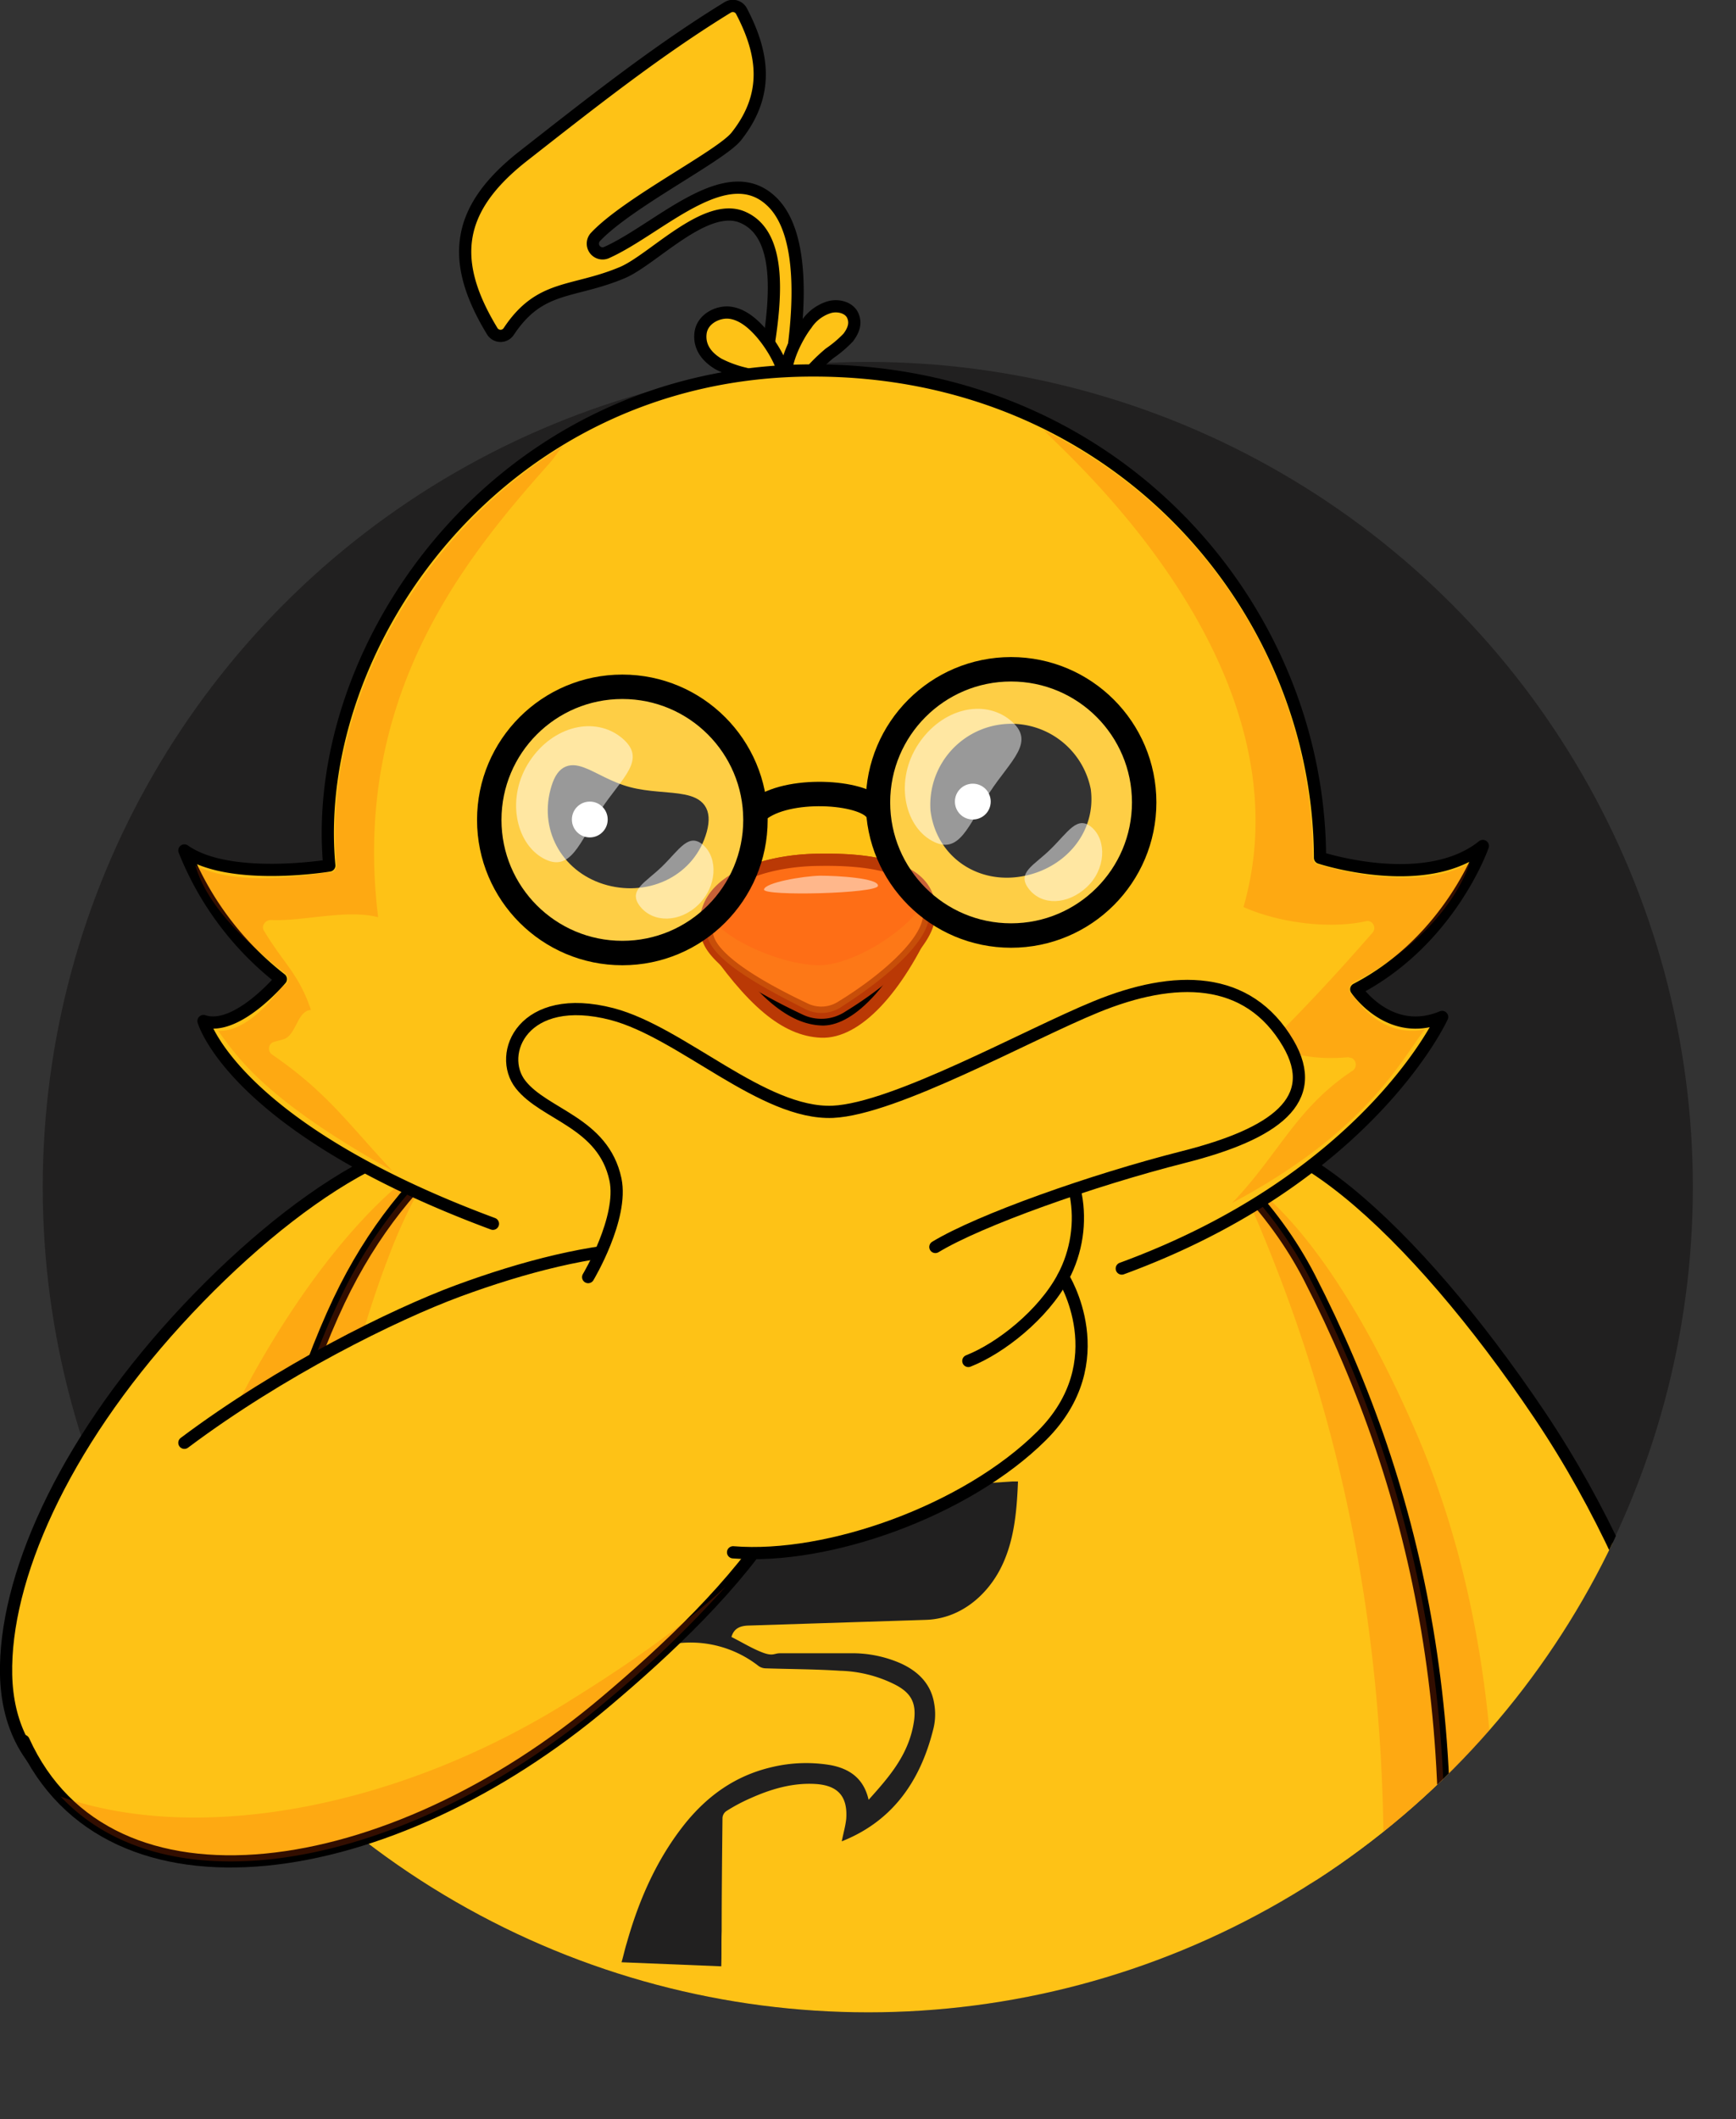 <svg id="Layer_1" data-name="Layer 1" xmlns="http://www.w3.org/2000/svg" xmlns:xlink="http://www.w3.org/1999/xlink" viewBox="0 0 426.5 520.5"><rect x="0" y="0" width="426.5" height="520.5" fill="#333333" stroke="none"/><defs><style>.cls-1,.cls-13{fill:none;}.cls-2{fill:#212020;}.cls-3{fill:#fec216;}.cls-13,.cls-3,.cls-6{stroke:#000;}.cls-13,.cls-3,.cls-6,.cls-8,.cls-9{stroke-linecap:round;stroke-linejoin:round;}.cls-3,.cls-6,.cls-8,.cls-9{stroke-width:3px;}.cls-4{fill:#ff4900;}.cls-10,.cls-12,.cls-4{opacity:0.2;}.cls-5{clip-path:url(#clip-path);}.cls-11,.cls-12,.cls-7{fill:#fff;}.cls-8,.cls-9{stroke:#ba3905;}.cls-9{fill:#fe6e16;}.cls-10{fill:#fca01a;}.cls-11{opacity:0.5;}.cls-13{stroke-width:6px;}</style><clipPath id="clip-path" transform="translate(-292.4 -187.7)"><circle id="Ellipse_1" data-name="Ellipse 1" class="cls-1" cx="505.7" cy="479.3" r="202.7"/></clipPath></defs><title>think</title><circle id="Ellipse_1-2" data-name="Ellipse 1" class="cls-2" cx="213.2" cy="291.6" r="202.7"/><path class="cls-3" d="M415.1,469.5c-17.2-9.6-50.9,11.6-79.2,42.6s-42.5,63.6-42,87c1.1,48.5,74.6,42.8,98.2,1.7C425.2,543,436.3,481.2,415.1,469.5Z" transform="translate(-292.4 -187.7)"/><path class="cls-4" d="M392.1,600.8c-11.2,19.5-33.7,31.1-54.3,32.6a42.1,42.1,0,0,1-4.4-10.3c-6.2-22.7-.4-57.7,19.5-94.7,16.9-31.4,39.2-56.9,57.3-60.7a13.7,13.7,0,0,1,4.9,1.8C436.3,481.2,425.2,543,392.1,600.8Z" transform="translate(-292.4 -187.7)"/><g class="cls-5"><path class="cls-3" d="M586.8,470c17.2-12.8,53,19.4,83.8,65.2s42.1,97.9,45.9,122.5c10.5,68.6-72.1,60.9-98.6.9C580.6,574.2,565.8,485.6,586.8,470Z" transform="translate(-292.4 -187.7)"/><path class="cls-4" d="M656.1,688.9q-.9,5.3-2.1,9.6a84.4,84.4,0,0,1-36.1-39.9c-35.7-80.9-50.8-165.7-33.5-186.3,17.3.4,38.6,26.9,56.1,67.7C665.3,597.8,660.5,660.9,656.1,688.9Z" transform="translate(-292.4 -187.7)"/><g id="body"><path id="Group_3" data-name="Group 3" class="cls-3" d="M375.7,507.2c-17.1,36-40.6,123.6-21.8,184.1,0,0,39,16.6,133.4,15.3,108.5-1.5,156.3-14,156.3-14,10.5-77.1-2.1-137.7-29.5-191.1-17.7-34.3-57.9-59.2-103.8-61.9C481.2,437.8,408.4,438.5,375.7,507.2Z" transform="translate(-292.4 -187.7)"/></g><path class="cls-4" d="M375.7,507.2a113.7,113.7,0,0,1,22.6-32.4,133.9,133.9,0,0,0-10.5,21.8c-15,38.9-35.3,131.8-21.1,198.7a112.2,112.2,0,0,1-12.8-4C335.1,630.8,358.6,543.2,375.7,507.2Z" transform="translate(-292.4 -187.7)"/><path class="cls-4" d="M643.6,692.6s-4.5,1.1-13.8,2.8c8-82.2-3.4-147.4-27.4-205.1a96.3,96.3,0,0,0-7-14,98.8,98.8,0,0,1,18.7,25.2C641.5,554.9,654.2,615.5,643.6,692.6Z" transform="translate(-292.4 -187.7)"/><g id="Group_1" data-name="Group 1"><path id="Group_1-2" data-name="Group 1" class="cls-2" d="M542.5,551.6c-.3,7.7-1,15.1-4.4,21.6s-9.9,12.2-18.4,12.4L476.1,587c-1.9.1-3.4.7-4,2.8,2.6,1.3,5,2.8,7.6,3.8s2.9.2,4.3.2h17.2a29.6,29.6,0,0,1,12.3,2.4c4.3,1.9,7.6,5,8.4,9.9a14.8,14.8,0,0,1-.2,6.3c-3.3,13.3-10.4,22.8-22.5,27.6.4-2,.9-3.7,1.1-5.5.4-5.6-2.1-8.3-7.7-8.6s-10.9,1.3-15.8,3.5a43,43,0,0,0-6,3.2,2.2,2.2,0,0,0-.9,1.7c-.1,9.4-.2,18.7-.2,27.7-.1,2.9,0,5.8-.1,8.7l-24.5-1c.5-1.7.8-3.2,1.3-4.8,3-10.6,7.4-20.7,14.5-29.5,5.4-6.6,12.1-11.5,21-13.6a36.2,36.2,0,0,1,14.7-.5c4.5.9,8,3.2,9.2,8.5,5.1-5.7,10.1-11.3,11.2-19.7.5-4.3-.9-6.7-4.9-8.7a31.8,31.8,0,0,0-13.3-3.3c-6.2-.4-12.3-.4-18.4-.6a3.1,3.1,0,0,1-1.8-.7,27.1,27.1,0,0,0-20.1-5.4,34,34,0,0,0-13.9,4.5c-1.1-8.4-1.3-16.7.9-24.5a22.3,22.3,0,0,1,4.9-9.4,15.4,15.4,0,0,1,10.9-5.3l79.9-5.1Z" transform="translate(-292.4 -187.7)"/></g></g><g id="hair"><g id="Group_3-2" data-name="Group 3"><path id="Group_1-3" data-name="Group 1" class="cls-3" d="M471.2,189.5a2.4,2.4,0,0,1,3.4,1c5.6,10.7,6.7,20.6-1.3,30.7-3.8,4.8-26.6,16.2-34.6,24.7a2.4,2.4,0,0,0,2.8,3.8c12.9-5.8,29.6-23.4,40.7-12.3s4.3,43.5,1.8,54c-.8,3-5.9,2.4-5.7-.7.6-11,11.2-43.6-3.6-49.7-9.1-3.7-22,10.6-29.5,13.7-12.2,5.1-20.1,2.8-27.8,14.4a2.4,2.4,0,0,1-4.1-.1c-10.5-17.3-8.9-30,7.7-43S453.9,200.1,471.2,189.5Z" transform="translate(-292.4 -187.7)"/></g><path id="Group_2" data-name="Group 2" class="cls-3" d="M478.6,268.6c-1.8-1.9-4.2-3.8-7-4.1s-6.7,1.5-7.1,5.1,1.9,6,4.4,7.5a27.9,27.9,0,0,0,6.6,2.4,27.7,27.7,0,0,1,6.9,3.4c1.2.8,2.5,2.1,2.8-.4C485.8,278.1,481.4,271.5,478.6,268.6Z" transform="translate(-292.4 -187.7)"/><path id="Group_1-4" data-name="Group 1" class="cls-3" d="M490.5,267.4a10.4,10.4,0,0,1,5.5-4.2c2.2-.7,5,0,5.9,2s.1,3.8-1.1,5.4a28.8,28.8,0,0,1-4.6,3.9,41.6,41.6,0,0,0-6.2,6.4c-1.4,1.7-2.7,3.9-3.9,1.7C483.9,278.7,488,270.6,490.5,267.4Z" transform="translate(-292.4 -187.7)"/></g><g id="head"><path id="Group_3-3" data-name="Group 3" class="cls-3" d="M568,499.3c60.8-22.3,78.7-61.8,78.7-61.8-12.9,5.4-21.1-6.8-21.1-6.8,23.1-12,31.1-35.2,31.1-35.2-14.2,11.4-40,2.9-40,2.9-.2-61.7-50.3-119.9-124.8-119.7-76.7.1-123.6,67.5-118.6,121.6,0,0-24.6,4.1-35.6-3.7a75.3,75.3,0,0,0,23.7,31.6s-10.9,13-19,10.3c0,0,7.3,26.1,71.1,49.8" transform="translate(-292.4 -187.7)"/><path id="Group_2-2" data-name="Group 2" class="cls-4" d="M430.7,297.3l-1.1,1.3a30,30,0,0,1-2.3,3c-21,23.6-48.6,57.5-42,111.4-7.7-2-18.2,1-26.1.7h-.3a1.9,1.9,0,0,0-1.6.9,1.5,1.5,0,0,0,0,1.8c4.8,8,8.5,10.5,11.5,19.4-3.4.1-3.6,6.3-6.8,7.2l-2.2.6a1.7,1.7,0,0,0-1.3,1.4,1.8,1.8,0,0,0,.7,1.7c13.5,9.3,18.3,16.5,29.5,28.5C357.9,458,351,447.8,346,440.9c8.1.4,15.4-10.8,15.9-11a1.7,1.7,0,0,0,1.3-1.3,1.8,1.8,0,0,0-.7-1.8c-12.7-9.8-19.8-18.5-22.1-26.5,11.4,5.9,31.8,1.6,32.5,1.7a1.9,1.9,0,0,0,1.6-.3,2.2,2.2,0,0,0,.6-1.5C371.5,361.8,394.7,319.4,430.7,297.3Z" transform="translate(-292.4 -187.7)"/><path id="Group_1-5" data-name="Group 1" class="cls-4" d="M642.4,440.6c-6.3,8.4-14.7,25.2-47.3,42.6,11.6-12.1,15.6-23.2,29.6-32.5a1.8,1.8,0,0,0-.2-3.1l-.9-.2c-8.3.7-12.1-.6-20.4-2.4,9.6-9.5,17.5-18,26.4-28.2a1.7,1.7,0,0,0,.2-2,1.6,1.6,0,0,0-1.9-.8c-9.1,2-21.5.3-30-3.5,17.2-60-46-113.3-49-117.1,40.2,19.9,65.9,60.5,66,105a1.8,1.8,0,0,0,1.6,1.8c.8,0,22.9,7.4,37-.5-3.1,8.9-12,20.8-28.7,29.4a1.9,1.9,0,0,0-.9,1.6,1.6,1.6,0,0,0,.9,1.5C625.2,432.5,631.2,442.8,642.4,440.6Z" transform="translate(-292.4 -187.7)"/></g><g id="face"><g id="Group_3-4" data-name="Group 3"><path id="Group_2-3" data-name="Group 2" class="cls-6" d="M464.6,391.6c-2.7,9.8-12.8,14.7-22.6,12.1s-15.5-11.9-12.9-21.7,7.9-2.1,17.7.5S467.2,381.8,464.6,391.6Z" transform="translate(-292.4 -187.7)"/><circle id="Group_1-6" data-name="Group 1" class="cls-7" cx="144.9" cy="201.3" r="4.4"/></g><g id="Group_2-4" data-name="Group 2"><path id="Group_2-5" data-name="Group 2" class="cls-6" d="M558.9,381.8c1.3,10.1-6.4,18.4-16.4,19.8s-18.7-4.9-20-14.9a18.4,18.4,0,0,1,36.4-4.9Z" transform="translate(-292.4 -187.7)"/><circle id="Group_1-7" data-name="Group 1" class="cls-7" cx="239" cy="196.9" r="4.4"/></g></g><g id="Group_1-8" data-name="Group 1"><path id="Group_4" data-name="Group 4" class="cls-8" d="M520.6,413.3c.9-13.1-14.8-14.6-27-14.4-14.1.1-29.9,5.5-27.4,18.8,10.9,16.1,19.2,23,27.9,23.4S512.8,430.8,520.6,413.3Z" transform="translate(-292.4 -187.7)"/><path id="Group_3-5" data-name="Group 3" class="cls-9" d="M520.6,413.3c1.9-13-14.8-14.6-27-14.4-14.1.1-30.5,5.6-27.4,18.8,1.5,6.5,15.5,13.8,23.9,17.8a9.2,9.2,0,0,0,9.2-.6C508.3,429.4,519.6,420.3,520.6,413.3Z" transform="translate(-292.4 -187.7)"/><path id="Group_2-6" data-name="Group 2" class="cls-10" d="M499.3,434.9a8.8,8.8,0,0,1-9.2.6c-8.2-4.2-22.4-11.3-23.9-17.8a12.2,12.2,0,0,1,0-6.3c2.4,6.7,18.4,13.4,27.4,13.4s24.1-9.9,26.5-17.1a11.1,11.1,0,0,1,.5,5.6C519.6,420.3,508.1,429.3,499.3,434.9Z" transform="translate(-292.4 -187.7)"/><path id="Group_1-9" data-name="Group 1" class="cls-11" d="M493.9,402.8c-4.3.1-13.6,1.7-13.8,3.4s27.8,1,28-.9S498.2,402.8,493.9,402.8Z" transform="translate(-292.4 -187.7)"/></g><g id="Layer_3" data-name="Layer 3"><g id="Group_5" data-name="Group 5"><circle id="Group_4-2" data-name="Group 4" class="cls-12" cx="152.9" cy="201.4" r="32.7"/><circle id="Group_3-6" data-name="Group 3" class="cls-13" cx="152.9" cy="201.4" r="32.7"/><path id="Group_2-7" data-name="Group 2" class="cls-11" d="M440,386.6c-5.2,8-7.4,15.7-14.2,11.9s-9.1-15-3.3-23.8,16.1-11.1,22.6-5.8S445.2,378.7,440,386.6Z" transform="translate(-292.4 -187.7)"/><path id="Group_1-10" data-name="Group 1" class="cls-11" d="M455.1,400.5c4.2-4.1,6.5-8.4,10.1-5.2s3.4,10.1-1.2,14.6-11.1,4.5-14.3.5S451,404.5,455.1,400.5Z" transform="translate(-292.4 -187.7)"/></g><g id="Group_4-3" data-name="Group 4"><circle id="Group_4-4" data-name="Group 4" class="cls-12" cx="248.4" cy="197.1" r="32.7"/><circle id="Group_3-7" data-name="Group 3" class="cls-13" cx="248.4" cy="197.1" r="32.7"/><path id="Group_2-8" data-name="Group 2" class="cls-11" d="M535.5,382.4c-5.2,8-7.4,15.6-14.2,11.8s-9.1-14.9-3.3-23.7,16.1-11.2,22.6-5.9S540.7,374.4,535.5,382.4Z" transform="translate(-292.4 -187.7)"/><path id="Group_1-11" data-name="Group 1" class="cls-11" d="M550.6,396.2c4.2-4.1,6.5-8.4,10.1-5.2s3.4,10.2-1.3,14.6-11,4.6-14.2.5S546.5,400.3,550.6,396.2Z" transform="translate(-292.4 -187.7)"/></g><path id="Group_3-8" data-name="Group 3" class="cls-13" d="M478,387.3c6.3-6.3,25.1-5.5,29.3-1.1" transform="translate(-292.4 -187.7)"/></g><path class="cls-3" d="M298.2,615.3c20.8,45.9,90.1,35.2,143.1-9.7,29.6-25,69.3-64.5,45-98-14.6-20.1-49.1-14.7-81.4-2.8-15.9,5.9-43.6,19.6-67.2,37.3" transform="translate(-292.4 -187.7)"/><path class="cls-3" d="M472.5,569c23.4,1.9,57.4-10.3,75.8-28.6s5.3-39,5.3-39c6.7-12.6,4-28.8-7.3-37.1s-76.2,8.2-95.7,25.9" transform="translate(-292.4 -187.7)"/><path class="cls-3" d="M553.6,501.4c-4.9,9.2-15.4,17.5-23.3,20.6" transform="translate(-292.4 -187.7)"/><path class="cls-3" d="M522.2,494c10.9-6.6,38.5-16.4,61-22.1s33.8-14,25.7-27.9c-9.9-16.9-27.9-16.9-47.2-9-16.9,6.9-49.4,25.1-64.7,25.8-17.2.7-37.1-19.5-54.2-24-21.9-5.7-28.4,9.8-22.5,17.3s20.3,9.3,23.3,23.3c2,9.5-6.7,24-6.7,24" transform="translate(-292.4 -187.7)"/><path class="cls-4" d="M430.2,606.8c13-8,28.1-17.9,40.5-29.4a275.6,275.6,0,0,1-29.4,28.2c-46.8,39.7-106.4,52.7-134,23.4C341,640.8,389.1,631.9,430.2,606.8Z" transform="translate(-292.4 -187.7)"/></svg>
